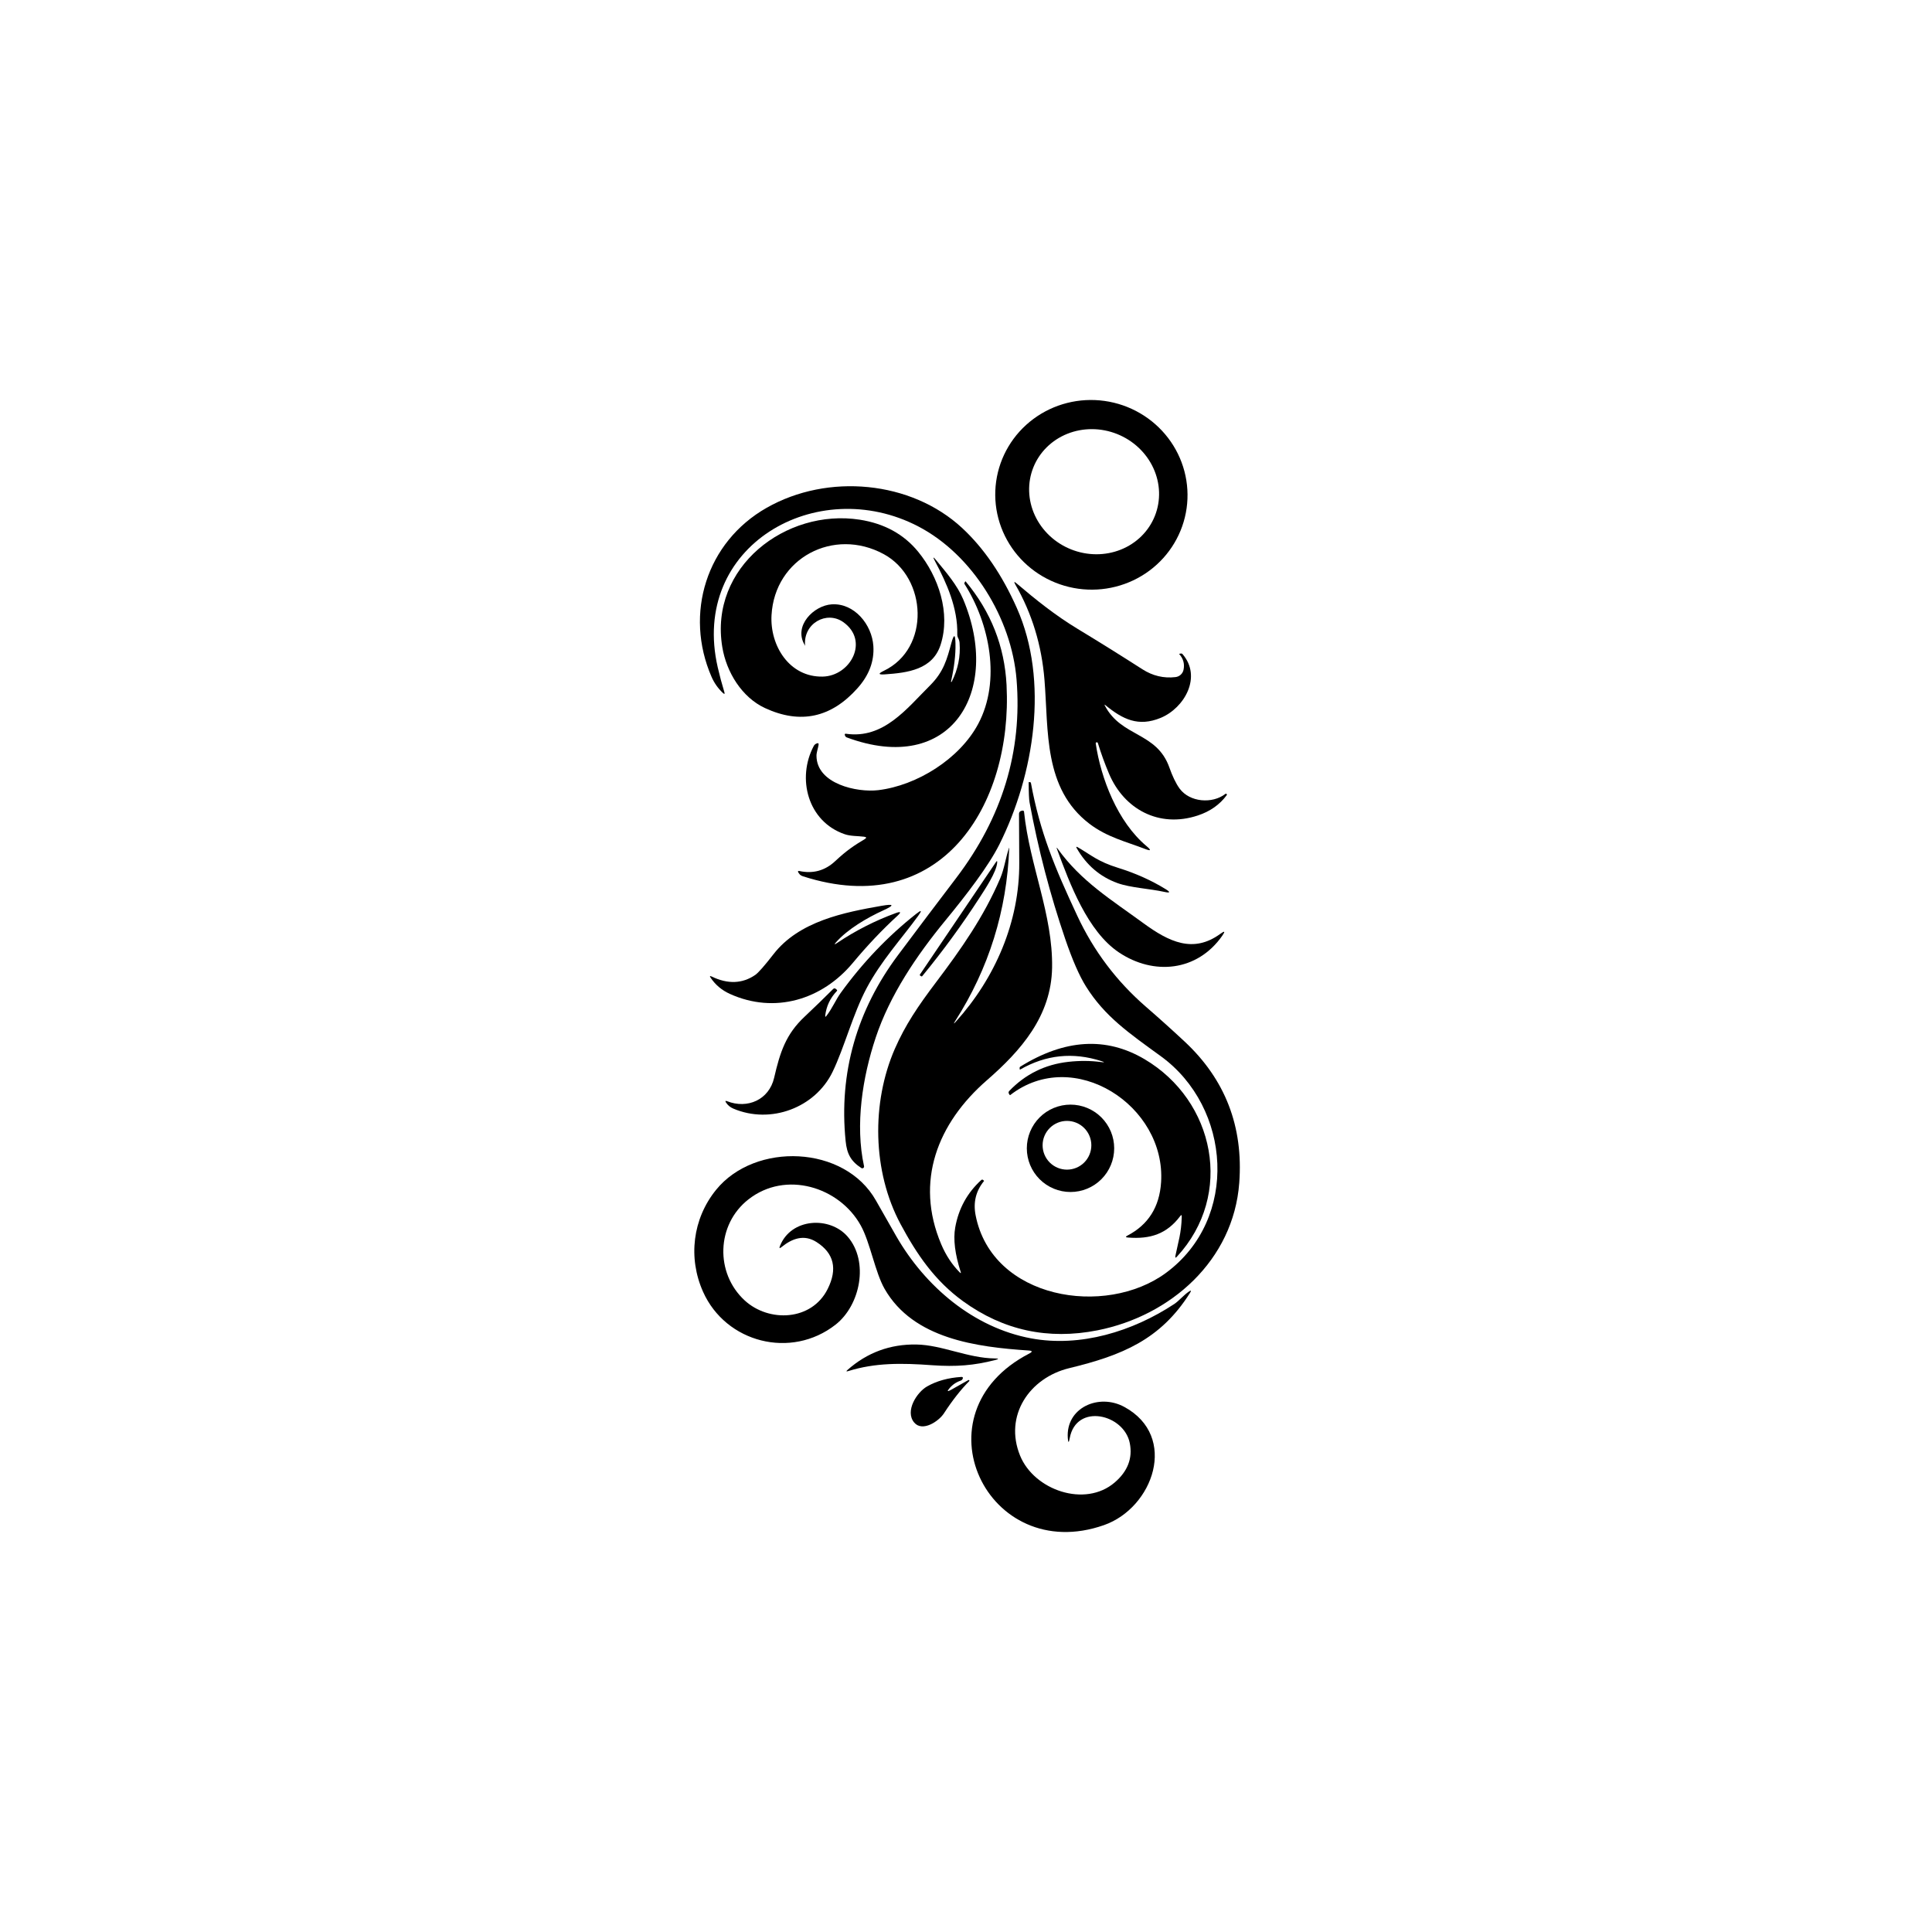 <svg width="512" height="512" viewBox="0 0 512 512" fill="none" xmlns="http://www.w3.org/2000/svg">
<rect width="512" height="512" fill="white"/>
<path d="M224.099 302.376C222.269 284.253 227.116 267.655 237.985 253.115C243.097 246.275 248.234 239.464 253.396 232.683C265.616 216.629 270.949 199.087 269.395 180.056C268.077 163.905 257.742 147.023 243.398 139.53C216.518 125.481 182.766 144.66 190.216 176.887C190.717 179.058 191.294 181.218 191.948 183.367C192.129 183.955 191.995 184.039 191.545 183.618C190.267 182.405 189.276 180.993 188.571 179.381C181.285 162.641 187.21 143.647 203.166 134.575C219.394 125.339 241.481 127.397 254.997 139.944C260.74 145.281 265.565 152.342 269.471 161.128C278.043 180.383 274.1 205.248 264.854 223.763C261.957 229.557 256.13 237.137 250.455 244.031C242.832 253.311 235.818 263.745 232.082 274.941C228.564 285.473 226.582 298.117 228.978 309.041C228.999 309.132 228.993 309.227 228.96 309.314C228.926 309.401 228.868 309.476 228.792 309.53C228.716 309.583 228.626 309.613 228.533 309.616C228.44 309.618 228.348 309.592 228.27 309.542C225.504 307.756 224.436 305.796 224.099 302.376Z" fill="black"/>
<path d="M213.24 170.908C210.223 165.843 215.68 160.463 220.407 160.158C226.408 159.766 231.08 165.527 231.45 171.202C231.712 175.217 230.321 178.931 227.279 182.344C220.287 190.214 212.108 191.982 202.741 187.648C196.62 184.816 192.514 178.161 191.414 171.474C187.907 150.291 208.274 134.694 227.835 137.722C234.362 138.739 239.528 141.574 243.333 146.228C248.735 152.839 251.97 162.478 249.269 170.875C247.156 177.453 240.545 178.303 234.456 178.717C232.757 178.833 232.674 178.521 234.206 177.78C246.622 171.844 245.718 153.09 234.195 146.849C220.94 139.661 205.312 147.884 204.462 163.022C204.005 171.104 209.2 179.501 218.032 179.305C225.406 179.142 230.459 169.797 223.456 164.852C219.067 161.77 212.859 165.179 213.349 171.049C213.349 171.078 213.338 171.089 213.317 171.082C213.309 171.082 213.302 171.078 213.295 171.071C213.273 171.071 213.262 171.057 213.262 171.028C213.262 171.006 213.262 170.98 213.262 170.951C213.255 170.937 213.248 170.922 213.24 170.908Z" fill="black"/>
<path d="M252.198 180.699C253.875 177.395 254.576 173.961 254.3 170.396C254.264 169.931 254.14 169.499 253.93 169.1C253.763 168.795 253.683 168.465 253.69 168.109C253.854 161.204 250.902 154.56 247.809 148.766C247.141 147.517 247.257 147.441 248.158 148.537C250.782 151.728 253.658 155.05 255.259 158.829C265.507 183.16 252.111 205.705 224.404 195.424C224.157 195.337 223.986 195.134 223.892 194.814C223.805 194.531 223.91 194.411 224.208 194.455C234.173 195.892 240.294 187.778 246.458 181.657C250.118 178.009 250.967 174.654 252.122 170.407C252.797 167.953 253.16 167.996 253.211 170.538C253.276 173.493 252.881 176.858 252.024 180.634C252.023 180.654 252.029 180.675 252.04 180.692C252.052 180.709 252.068 180.722 252.087 180.729C252.107 180.737 252.128 180.737 252.148 180.732C252.168 180.727 252.185 180.715 252.198 180.699Z" fill="black"/>
<path d="M228.967 221.737C227.257 221.52 225.439 221.618 223.881 221.084C214.036 217.729 211.117 206.239 215.647 197.701C215.814 197.381 216.083 197.152 216.453 197.014C216.831 196.862 216.991 196.989 216.933 197.396C216.78 198.354 216.377 199.378 216.377 200.271C216.399 207.753 227.116 210.073 232.758 209.398C242.995 208.167 254.279 201.131 259.234 191.841C265.311 180.46 262.284 165.266 255.607 154.767C255.535 154.651 255.535 154.535 255.607 154.419L255.792 154.103C255.829 154.038 255.876 154.041 255.934 154.114C262.614 162.13 266.219 171.271 266.749 181.538C268.383 213.536 249.28 243.999 212.794 232.226C212.402 232.095 212.104 231.914 211.901 231.681C211.77 231.536 211.661 231.387 211.574 231.235C211.371 230.886 211.465 230.752 211.857 230.832C215.495 231.609 218.668 230.723 221.376 228.174C224.404 225.332 226.495 223.97 229.109 222.413C229.712 222.05 229.664 221.825 228.967 221.737Z" fill="black"/>
<path d="M292.801 186.994C297.212 195.446 306.578 193.899 309.922 203.473C310.662 205.585 311.621 207.633 312.601 208.973C315.313 212.654 321.314 213.057 324.712 210.41C324.759 210.365 324.821 210.341 324.886 210.341C324.951 210.341 325.013 210.366 325.059 210.411C325.106 210.457 325.133 210.518 325.135 210.583C325.138 210.647 325.115 210.711 325.071 210.759C323.213 213.264 320.66 215.05 317.415 216.117C307.123 219.515 297.887 214.418 293.922 205.084C292.782 202.405 291.791 199.682 290.949 196.916C290.927 196.848 290.88 196.79 290.818 196.754C290.755 196.718 290.682 196.706 290.612 196.72H290.601C290.426 196.764 290.354 196.872 290.383 197.047C291.744 206.261 296.155 217.805 303.833 224.22C305.177 225.353 305.032 225.6 303.398 224.961C298.453 223.044 293.411 221.89 288.695 218.296C276.486 208.962 277.891 193.67 276.801 180.198C276.054 170.977 273.48 162.551 269.08 154.919C268.637 154.143 268.753 154.045 269.428 154.625C274.58 158.993 279.59 163.023 285.602 166.671C291.359 170.156 297.07 173.718 302.733 177.355C305.478 179.113 308.408 179.806 311.523 179.436C312.042 179.376 312.528 179.153 312.912 178.799C313.296 178.444 313.557 177.977 313.657 177.464C313.97 175.911 313.581 174.527 312.492 173.315C312.488 173.312 312.485 173.309 312.484 173.305C312.483 173.301 312.484 173.296 312.486 173.292C312.488 173.287 312.492 173.283 312.497 173.279C312.502 173.275 312.508 173.273 312.514 173.271L312.949 173.184C313.116 173.155 313.254 173.202 313.363 173.326C318.602 179.327 313.908 187.626 307.602 190.24C301.666 192.69 297.538 190.632 292.942 186.874C292.703 186.678 292.655 186.718 292.801 186.994Z" fill="black"/>
<path d="M253.342 270.715C263.721 259.192 270.202 244.304 270.114 228.642C270.093 224.271 270.071 219.936 270.049 215.638C270.049 215.468 270.105 215.303 270.21 215.168C270.315 215.034 270.461 214.939 270.626 214.897L270.975 214.821C271.02 214.81 271.067 214.809 271.113 214.817C271.159 214.826 271.202 214.844 271.241 214.871C271.279 214.898 271.311 214.933 271.334 214.973C271.358 215.013 271.373 215.058 271.378 215.104C272.87 229.47 279.045 242.332 278.816 256.426C278.61 269.321 270.496 278.48 261.51 286.3C248.473 297.66 242.374 313.071 249.432 329.745C250.674 332.679 252.318 335.169 254.366 337.217C254.634 337.478 254.711 337.431 254.594 337.075C253.07 332.348 252.587 328.417 253.146 325.28C254.032 320.292 256.333 316.102 260.051 312.712C260.117 312.65 260.205 312.615 260.296 312.615C260.387 312.615 260.474 312.65 260.541 312.712L260.759 312.908C260.788 312.937 260.788 312.969 260.759 313.006C258.617 315.627 257.88 318.644 258.548 322.056C262.893 344.351 292.953 349.143 308.985 337.337C328.415 323.026 326.335 293.478 307.613 279.896C299.15 273.754 292.779 269.364 287.824 261.468C286.059 258.658 284.226 254.476 282.323 248.922C278.272 237.057 275.11 224.95 272.837 212.599C272.699 211.844 272.623 210.102 272.608 207.372C272.608 207.306 272.612 207.274 272.619 207.274H272.946C273.007 207.273 273.066 207.296 273.114 207.338C273.162 207.379 273.195 207.438 273.207 207.502C275.625 220.604 279.492 229.84 285.471 242.648C289.835 252.015 295.919 260.078 303.725 266.838C307.174 269.829 310.568 272.882 313.908 275.997C324.69 286.039 329.526 298.531 328.415 313.474C326.879 334.026 310.238 348.718 290.829 352.552C277.753 355.136 265.878 352.563 255.204 344.83C247.755 339.417 242.995 332.501 238.639 324.365C231.178 310.424 230.917 292.225 237.136 277.958C239.88 271.684 243.267 266.653 248.027 260.357C254.703 251.514 260.704 242.997 265.083 232.737C266.161 230.21 266.477 227.422 267.402 224.7C267.406 224.695 267.411 224.692 267.416 224.691C267.422 224.689 267.427 224.689 267.433 224.69C267.438 224.691 267.443 224.693 267.447 224.697C267.452 224.701 267.455 224.705 267.457 224.71C266.825 241.352 262.055 256.64 253.146 270.573C252.623 271.394 252.688 271.441 253.342 270.715Z" fill="black"/>
<path d="M296.362 230.004C300.937 231.427 305.108 233.297 308.876 235.613C310.249 236.455 310.147 236.706 308.571 236.364C304.574 235.482 299.575 235.275 296.101 234.012C291.498 232.327 287.922 229.267 285.373 224.83C285.119 224.395 285.21 224.3 285.645 224.547C289.468 226.78 290.917 228.305 296.362 230.004Z" fill="black"/>
<path d="M280.123 225.037C279.942 224.551 280.003 224.518 280.308 224.939C286.484 233.543 294.456 238.401 302.951 244.609C309.823 249.641 316.227 252.712 323.405 247.473C324.581 246.609 324.752 246.776 323.917 247.974C317.284 257.461 305.739 258.561 296.536 252.407C288.193 246.82 283.499 234.186 280.123 225.037Z" fill="black"/>
<path d="M263.95 228.446C264.19 228.083 264.295 228.12 264.266 228.555C264.113 231.104 260.922 235.831 259.506 238.031C254.867 245.197 249.839 252.073 244.422 258.659C244.328 258.775 244.219 258.789 244.095 258.702L243.845 258.528C243.736 258.448 243.721 258.354 243.801 258.245L263.95 228.446Z" fill="black"/>
<path d="M221.801 249.924C226.68 246.642 231.879 243.992 237.397 241.973C238.748 241.479 238.893 241.719 237.833 242.692C233.781 246.409 229.846 250.563 226.027 255.151C217.88 264.943 205.322 268.776 193.429 263.396C191.295 262.43 189.592 261 188.321 259.105C188.031 258.662 188.122 258.557 188.594 258.789C192.87 260.851 196.718 260.713 200.138 258.375C200.951 257.816 202.56 255.99 204.963 252.897C211.759 244.108 223.761 241.777 233.661 240.045C236.98 239.472 237.107 239.882 234.043 241.276C229.817 243.204 224.665 246.21 221.583 249.684C221.024 250.316 221.097 250.396 221.801 249.924Z" fill="black"/>
<path d="M219.002 269.234C220.527 267.295 221.529 264.877 222.803 263.124C228.604 255.108 235.27 248.126 242.799 242.18C244.23 241.054 244.407 241.229 243.333 242.703C238.911 248.78 233.542 254.585 229.675 261.849C226.048 268.667 223.729 277.685 220.636 284.068C216.039 293.554 204.255 298.019 194.344 293.793C193.516 293.438 192.87 292.904 192.405 292.192C192.137 291.771 192.235 291.651 192.7 291.833C198.08 293.957 203.798 291.452 205.148 285.647C206.738 278.774 208.274 274.069 213.24 269.419C215.796 267.015 218.308 264.579 220.777 262.111C221.024 261.871 221.278 261.868 221.539 262.1L221.746 262.285C221.877 262.401 221.881 262.525 221.757 262.655C220.022 264.478 219.002 266.627 218.697 269.103C218.653 269.517 218.755 269.56 219.002 269.234Z" fill="black"/>
<path d="M312.775 322.274C309.214 327.001 304.879 328.439 298.91 327.959C298.264 327.908 298.228 327.734 298.802 327.436C304.312 324.561 307.279 319.856 307.7 313.321C309.018 292.977 284.534 277.163 267.729 290.199C267.671 290.243 267.62 290.232 267.576 290.167L267.369 289.84C267.303 289.73 267.275 289.601 267.288 289.473C267.302 289.345 267.357 289.225 267.446 289.132C271.715 284.674 276.939 282.096 283.118 281.399C286.117 281.065 289.007 281.083 291.788 281.454C292.782 281.584 292.801 281.497 291.842 281.192C284.327 278.774 277.161 279.526 270.343 283.447C270.334 283.452 270.324 283.455 270.313 283.456C270.303 283.457 270.292 283.455 270.282 283.451C270.273 283.446 270.264 283.44 270.258 283.432C270.251 283.423 270.247 283.414 270.245 283.403L270.212 283.011C270.205 282.866 270.259 282.757 270.375 282.684C282.16 275.358 293.131 274.69 303.289 280.68C321.967 291.691 327.064 316.589 311.925 333.002C311.526 333.438 311.385 333.365 311.501 332.784C312.209 329.223 313.069 326.881 313.178 322.405C313.185 321.947 313.051 321.904 312.775 322.274Z" fill="black"/>
<path d="M272.761 358.705C273.676 358.233 273.622 357.965 272.598 357.899C258.918 356.974 242.048 354.872 234.435 341.573C231.908 337.173 230.612 329.277 228.118 324.779C222.455 314.541 208.22 310.098 198.331 317.863C189.835 324.518 189.465 337.38 197.361 344.634C203.776 350.515 215.092 350.079 219.329 341.617C222.008 336.273 221.024 332.116 216.377 329.147C213.088 327.055 209.941 328.188 207.098 330.497C206.59 330.911 206.455 330.813 206.695 330.203C209.625 322.764 219.917 322.252 224.644 327.731C230.329 334.32 228.009 345.897 221.431 351.049C209.657 360.274 192.362 355.852 186.318 342.336C182.299 333.351 183.54 322.982 189.781 315.304C200.084 302.616 223.827 303.411 232.137 318.157C233.923 321.33 235.724 324.492 237.539 327.644C245.195 340.931 257.982 351.855 273.284 354.686C286.299 357.093 300.131 352.868 311.218 345.56C312.373 344.797 313.636 343.272 315.019 342.314C315.665 341.871 315.778 341.98 315.357 342.641C307.559 355.035 297.299 359.206 283.369 362.572C272.837 365.12 266.009 375.151 270.332 385.759C274.057 394.897 287.53 399.613 295.393 392.882C298.849 389.927 300.189 386.46 299.412 382.481C297.909 374.705 285.21 371.764 283.489 381.119C283.249 382.455 283.079 382.445 282.977 381.087C282.411 373.082 291.167 369.15 297.963 372.853C312.329 380.673 305.62 399.58 292.583 404.165C261.619 415.067 242.233 374.487 272.761 358.705Z" fill="black"/>
<path d="M242.854 356.309C249.617 356.418 256.479 359.925 263.667 360.001C264.741 360.016 264.76 360.158 263.721 360.426C258.145 361.864 253.342 362.245 247.079 361.799C238.922 361.2 231.962 361.123 224.818 363.345C224.244 363.527 224.182 363.418 224.633 363.018C229.831 358.43 235.905 356.193 242.854 356.309Z" fill="black"/>
<path d="M252.056 368.311L256.555 365.774C256.692 365.694 256.79 365.687 256.849 365.752C256.928 365.846 256.925 365.941 256.838 366.035C254.63 368.257 252.394 371.107 250.129 374.585C248.778 376.654 244.443 379.573 242.265 376.981C239.749 373.964 242.973 368.954 245.707 367.408C248.255 365.963 251.269 365.128 254.747 364.903C255.153 364.873 255.273 365.048 255.106 365.425C255.004 365.636 254.874 365.77 254.714 365.828C253.501 366.228 252.488 366.899 251.675 367.843C250.906 368.729 251.033 368.885 252.056 368.311Z" fill="black"/>
<path fill-rule="evenodd" clip-rule="evenodd" d="M304.601 151.235C309.99 147.234 313.538 141.279 314.466 134.68C314.925 131.413 314.727 128.085 313.883 124.888C313.039 121.691 311.565 118.687 309.546 116.047C307.528 113.407 305.003 111.184 302.117 109.503C299.231 107.822 296.039 106.717 292.725 106.252C286.032 105.311 279.244 107.03 273.855 111.031C268.466 115.032 264.918 120.987 263.991 127.586C263.531 130.854 263.729 134.181 264.573 137.378C265.418 140.575 266.891 143.579 268.91 146.219C270.929 148.859 273.453 151.083 276.339 152.763C279.226 154.444 282.417 155.549 285.731 156.015C292.425 156.955 299.212 155.236 304.601 151.235ZM302.502 142.08C304.05 140.547 305.258 138.724 306.057 136.716C306.856 134.708 307.231 132.554 307.16 130.377C307.088 128.2 306.572 126.042 305.641 124.027C304.71 122.012 303.383 120.179 301.734 118.632C300.085 117.086 298.148 115.857 296.032 115.015C293.916 114.173 291.664 113.735 289.404 113.726C287.143 113.716 284.919 114.136 282.858 114.96C280.797 115.785 278.94 116.998 277.392 118.531C275.844 120.064 274.636 121.886 273.837 123.894C273.038 125.902 272.663 128.056 272.735 130.234C272.806 132.411 273.322 134.569 274.253 136.584C275.184 138.599 276.512 140.432 278.16 141.979C279.809 143.525 281.747 144.754 283.862 145.596C285.978 146.438 288.23 146.876 290.491 146.885C292.751 146.895 294.975 146.475 297.036 145.651C299.097 144.826 300.954 143.613 302.502 142.08Z" fill="black"/>
<path fill-rule="evenodd" clip-rule="evenodd" d="M291.882 312.501C294.053 310.33 295.273 307.385 295.273 304.315C295.273 302.794 294.974 301.289 294.392 299.884C293.81 298.48 292.957 297.203 291.882 296.128C290.807 295.053 289.531 294.2 288.126 293.619C286.722 293.037 285.216 292.737 283.696 292.737C282.175 292.737 280.67 293.037 279.265 293.619C277.861 294.2 276.584 295.053 275.509 296.128C274.434 297.203 273.582 298.48 273 299.884C272.418 301.289 272.118 302.794 272.118 304.315C272.118 307.385 273.338 310.33 275.509 312.501C277.681 314.672 280.625 315.892 283.696 315.892C286.766 315.892 289.711 314.672 291.882 312.501ZM287.326 308.075C288.537 306.864 289.218 305.221 289.218 303.508C289.218 301.796 288.537 300.153 287.326 298.942C286.115 297.73 284.472 297.05 282.759 297.05C281.046 297.05 279.403 297.73 278.192 298.942C276.981 300.153 276.301 301.796 276.301 303.508C276.301 305.221 276.981 306.864 278.192 308.075C279.403 309.286 281.046 309.967 282.759 309.967C284.472 309.967 286.115 309.286 287.326 308.075Z" fill="black"/>
</svg>
